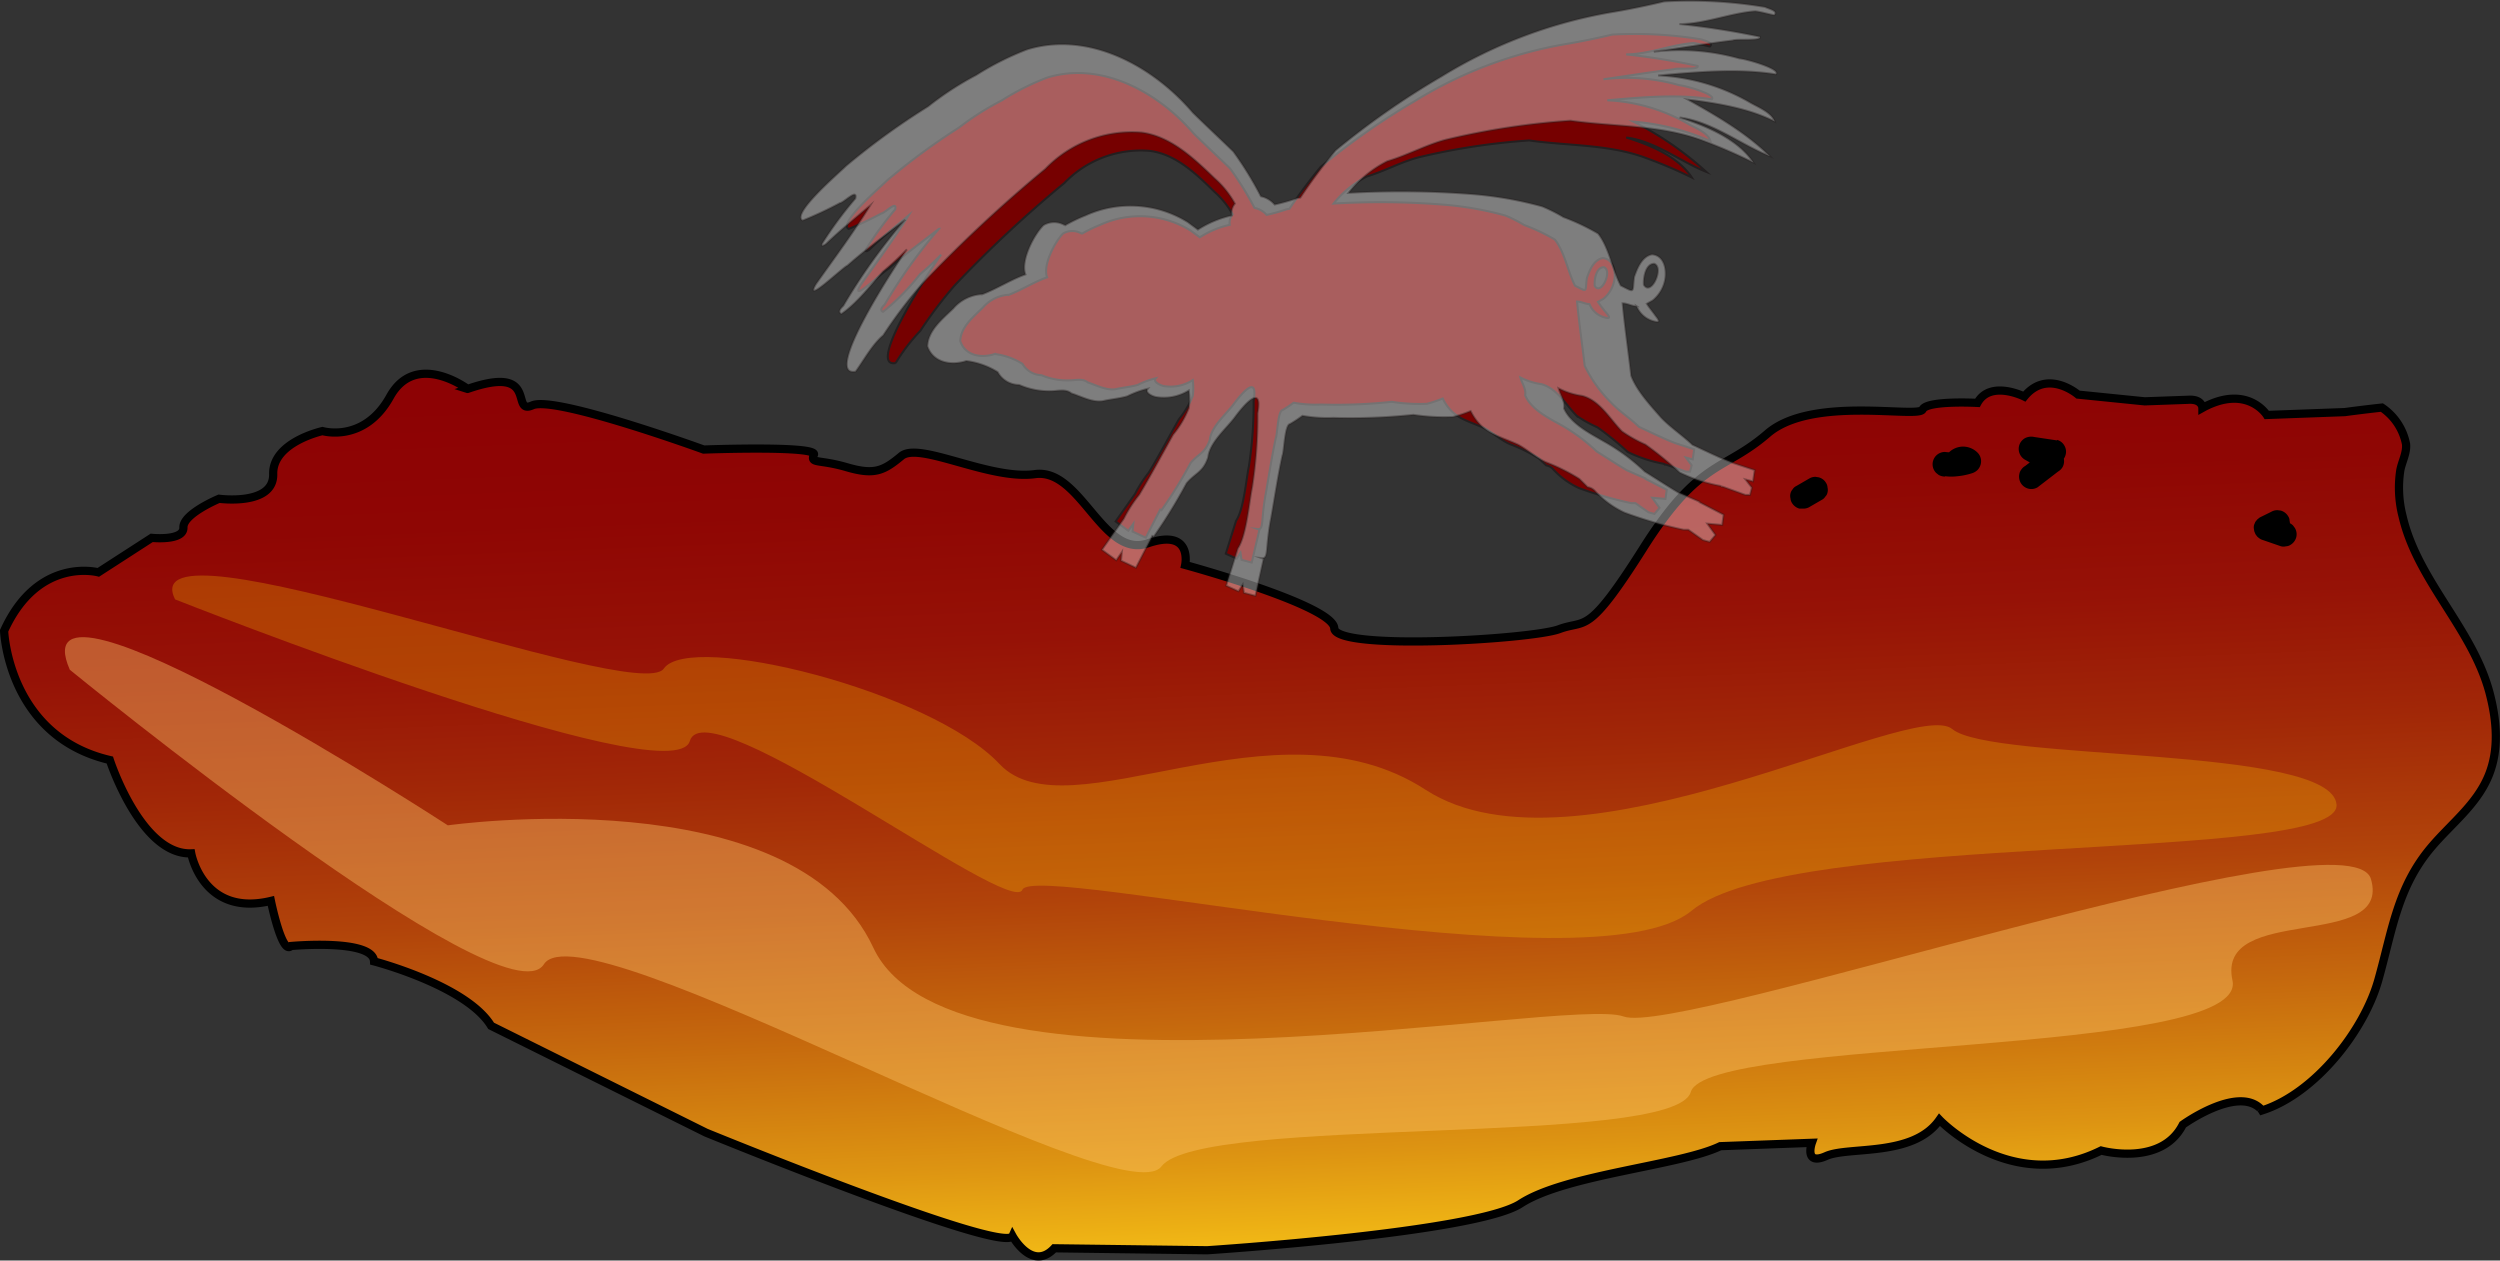 <svg id="Layer_1" data-name="Layer 1" xmlns="http://www.w3.org/2000/svg" xmlns:xlink="http://www.w3.org/1999/xlink" viewBox="0 0 304.36 153.46"><rect x="0" y="0" width="304.36" height="153.46" fill="#333333" stroke="none"/><defs><style>.cls-1{stroke:#000;fill:url(#linear-gradient);}.cls-1,.cls-4,.cls-5{stroke-miterlimit:10;}.cls-2{fill:#ffc769;opacity:0.41;}.cls-2,.cls-3{isolation:isolate;}.cls-3{fill:#ffc800;opacity:0.26;}.cls-4{fill:#760000;}.cls-4,.cls-5{stroke:#231f20;stroke-width:0.25px;}.cls-5{fill:#fff;opacity:0.37;}</style><linearGradient id="linear-gradient" x1="208.78" y1="963.47" x2="318.92" y2="963.47" gradientTransform="matrix(-0.04, -1, -1, 0.04, 1149.2, 399.64)" gradientUnits="userSpaceOnUse"><stop offset="0" stop-color="#f7c316"/><stop offset="0.13" stop-color="#dd9412"/><stop offset="0.28" stop-color="#c5680d"/><stop offset="0.42" stop-color="#b1430a"/><stop offset="0.57" stop-color="#a12707"/><stop offset="0.71" stop-color="#961206"/><stop offset="0.86" stop-color="#8f0604"/><stop offset="1" stop-color="#8d0204"/></linearGradient></defs><path class="cls-1" d="M71.51,122.66c-3.15,5.7-8.23,4.2-8.23,4.2s-6.09,1.34-6,5.24-6.59,3-6.59,3-4.4,1.83-4.34,3.5-3.86,1.26-3.86,1.26l-6.5,4.2s-7.33-2-11.47,7.12c0,0,.47,12.83,12.87,15.73,0,0,3.77,11.59,9.91,11.36,0,0,1.4,7.77,9.7,5.79,0,0,1.36,6.65,2.44,5.49,0,0,10-.92,10.12,1.87,0,0,11.27,2.94,14.25,7.85l26.16,13s36.29,14.86,37.32,12.59c0,0,2.39,4.38,5.08,1.49l18.62.24s32.69-2.12,38.14-5.67,19.38-4.62,24.32-7l11.15-.41s-1,2.83,1.74,1.61,10.61.17,13.8-4.41c0,0,8.71,9.17,19.68,3.74,0,0,7.33,2,9.94-3.15,0,0,6.52-4.71,9.41-2a1,1,0,0,1,.24.27c6.51-2.09,12.42-9.75,14.14-15.82s2.31-11.33,6.49-16.26c2.39-2.82,5.48-5.13,6.93-8.63,1.36-3.27,1-6.9.11-10.24-2.12-7.8-8.73-13.52-10.56-21.39a14,14,0,0,1-.29-5.51c.17-1.06.83-2.19.71-3.28A6.94,6.94,0,0,0,314,124c-2.32.25-4.52.55-4.52.55l-9.49.35s-2.29-3.69-7.57-1l-.27.15s0-1.11-1.72-1l-5.3.19-8.12-.82s-3.72-3.21-6.54.24c0,0-4.14-2.08-5.71.77,0,0-6.16-.33-6.67.8s-13.47-1.74-18.88,2.93-8.27,3.09-15.13,13.95-6.94,8.63-10.25,9.87-27.27,2.68-27.37-.11-18.15-7.71-18.15-7.71.95-4.51-4.56-2.63-8.16-9.19-13.72-8.43-14.1-4-16.27-2.2-3.27,2.35-6.65,1.36-4.49-.39-4-1.53-13.42-.62-13.42-.62-18.12-6.6-20.86-5.38.93-5.06-7.89-2C81,121.75,74.65,117,71.51,122.66Z" transform="translate(-24.02 -74.38)"/><path class="cls-2" d="M32.52,155.92s53,43.29,57.71,35.86,70.38,30.93,75.18,24.61,62.46-2.29,64.45-9.06,68-4.17,65.95-13.59,19.42-3.5,16.86-12.34-84.17,19.28-91,16.73-81.63,12.49-91.33-8.38-51.8-14.89-51.8-14.89S25.78,140.53,32.52,155.92Z" transform="translate(-24.02 -74.38)"/><path class="cls-3" d="M45.33,147.35S106,171.35,108,164.6s39.13,21.54,40.49,18.1,69.52,12.5,81.45,2.57,79.08-5.69,78.54-12.93-42-5.21-46.78-9.2-45.87,19.25-64.14,7.38-43.53,5.75-51.86-3.13S108,151.2,104.83,155.78,39.9,136.38,45.33,147.35Z" transform="translate(-24.02 -74.38)"/><path d="M260.85,132.36a6,6,0,0,0,1.47,0,8.37,8.37,0,0,0,1.79-.37,1.63,1.63,0,0,0,.66-.39,1.57,1.57,0,0,0,.38-.66,1.49,1.49,0,0,0-.38-1.46,2.52,2.52,0,0,0-1.72-.73,2.48,2.48,0,0,0-1.73.68,1.5,1.5,0,0,0-.44,1.06,1.54,1.54,0,0,0,.44,1.06,1.52,1.52,0,0,0,1.06.44,1.66,1.66,0,0,0,1.06-.44v-.05l-.3.23.2-.11-.36.15a1.14,1.14,0,0,1,.25-.06h-.53a.66.66,0,0,1,.25.07l-.36-.16.2.11-.31-.23.12.1.66-2.51a6.13,6.13,0,0,1-1.28.31h.4a6,6,0,0,1-1.58,0,1.52,1.52,0,0,0-1.06.44,1.54,1.54,0,0,0-.44,1.06,1.5,1.5,0,0,0,.44,1.06l.3.24a1.6,1.6,0,0,0,.76.2Z" transform="translate(-24.02 -74.38)"/><path d="M274.47,128l-2.8-.42a1.64,1.64,0,0,0-1.15.16,1.54,1.54,0,0,0-.62.71,1.52,1.52,0,0,0,.62,1.88l2.55,1.45v-2.59l-2.51,1.93a1.27,1.27,0,0,0-.42.38,1.18,1.18,0,0,0-.26.51,1.56,1.56,0,0,0,.15,1.16,1.53,1.53,0,0,0,.89.69,1.47,1.47,0,0,0,1.16-.15l2.51-1.93a1.47,1.47,0,0,0,.54-.54,1.51,1.51,0,0,0-.54-2L272,127.7l-1.16,2.74,2.8.41a1.22,1.22,0,0,0,.6,0,1.09,1.09,0,0,0,.56-.18,1.49,1.49,0,0,0,.69-.9,1.45,1.45,0,0,0-.15-1.15,1.43,1.43,0,0,0-.9-.69Z" transform="translate(-24.02 -74.38)"/><path d="M244.23,136.15l1.59-.92a1.06,1.06,0,0,0,.42-.39.94.94,0,0,0,.27-.51,1.22,1.22,0,0,0,0-.6,1.12,1.12,0,0,0-.18-.56,1.44,1.44,0,0,0-.9-.68l-.39-.06a1.48,1.48,0,0,0-.76.21l-1.59.92a1,1,0,0,0-.42.38,1.2,1.2,0,0,0-.27.51,1.22,1.22,0,0,0,0,.6,1.23,1.23,0,0,0,.18.56,1.55,1.55,0,0,0,.9.69l.4,0A1.48,1.48,0,0,0,244.23,136.15Z" transform="translate(-24.02 -74.38)"/><path d="M302.51,138l-2.2-.77.35,2.74,1.41-.69a1.72,1.72,0,0,0,.69-.9,1,1,0,0,0,0-.59.93.93,0,0,0-.17-.56,1.52,1.52,0,0,0-.9-.69l-.4-.05a1.47,1.47,0,0,0-.76.2l-1.4.69-.3.24-.24.3-.15.36a1.22,1.22,0,0,0,0,.6.87.87,0,0,0,.11.38.84.84,0,0,0,.19.33.87.87,0,0,0,.27.27,1.26,1.26,0,0,0,.51.27l2.2.76a1.22,1.22,0,0,0,.6,0,1.09,1.09,0,0,0,.56-.18,1.55,1.55,0,0,0,.69-.9,1.5,1.5,0,0,0-.16-1.15l-.23-.31a1.51,1.51,0,0,0-.66-.38Z" transform="translate(-24.02 -74.38)"/><path class="cls-4" d="M229.63,89.51a21.62,21.62,0,0,0-9.93-2.92c4.18-.36,8.55-.78,12.72-.12.61-.6-3.34-1.69-3.93-1.71a23.35,23.35,0,0,0-9.26-.73c2.77-.38,5.75-.88,8.52-1.21.42-.21,3.24.11,2.93-.42A85.5,85.5,0,0,0,222,81c2.72,0,5.51-1.19,8.18-1.38.57.06,1.47.31,2,.42.55-.47-.68-.71-1-.86a49.74,49.74,0,0,0-10.9-.59c-1.62.39-3.68.82-5.33,1.1a51.71,51.71,0,0,0-18.7,7,87.61,87.61,0,0,0-11.44,8c-1.3,1.58-2.62,3.33-3.81,5.11l-.35.06a22,22,0,0,1-2.42.68,2.63,2.63,0,0,0-1.48-.85,36.92,36.92,0,0,0-3-4.83c-1.39-1.34-3-2.85-4.38-4.2-4.27-5-11.23-8.9-17.9-6.82a30.8,30.8,0,0,0-5.5,2.77,33.46,33.46,0,0,0-5.17,3.28A80.84,80.84,0,0,0,132,96.36c-.7.72-6,5.2-4.66,5.89a39.93,39.93,0,0,0,4-1.89c.37,0,1.94-1.67,1.66-.49a41.9,41.9,0,0,0-3.52,4.8c-.3.54.32.2.49,0,1.46-1.41,3.11-2.74,4.66-4.06-1.77,2.88-3.91,5.73-5.86,8.5-1.35,2.32,2.84-1.75,3.41-2,1.9-1.69,4.14-3.32,6.15-4.87a61.79,61.79,0,0,0-6.6,9.21c-.24.23-.68.67-.21.9a28.69,28.69,0,0,0,4.5-4.58,32.18,32.18,0,0,0,2.57-2.38c-.88,1.16-9.27,13.86-5.53,13.19a22.53,22.53,0,0,1,3-3.92,51.8,51.8,0,0,1,4.2-5.55A149.25,149.25,0,0,1,153.6,96.66,12.94,12.94,0,0,1,164,92.75c3.17.4,5.69,2.83,7.89,5a10.39,10.39,0,0,1,2.19,2.72,1.61,1.61,0,0,0-.35,1.28,11.3,11.3,0,0,0-3.64,1.52l-1.1-.81a11.74,11.74,0,0,0-11-.72,17.14,17.14,0,0,0-2.2,1.06.17.17,0,0,0-.12,0,2.23,2.23,0,0,0-2.22,0c-1,1-2.53,3.91-1.95,5.34-1.54.53-3.07,1.52-4.63,2.12a4.53,4.53,0,0,0-3.17,1.54c-1.13,1.12-2.71,2.35-2.78,4.09.59,1.81,2.57,2.13,4.2,1.59a8.26,8.26,0,0,1,3.38,1.2,2.76,2.76,0,0,0,2.32,1.38h0a7.93,7.93,0,0,0,3.43.63c.7,0,1.6-.26,2.18.24,1,.33,2.26,1,3.38.84.85-.2,1.88-.29,2.71-.52a9.87,9.87,0,0,1,2.2-.81c-.36.43.53.82.92.93a5,5,0,0,0,3.59-.71,7.27,7.27,0,0,1,0,1.92,11.06,11.06,0,0,1-1.69,2.85c-1.14,2-2.44,4.48-3.66,6.48a15.2,15.2,0,0,0-1.67,2.59l0,0-2.37,3.36,1.55,1.14.6-.85-.09.94,1.61.75,1.76-3.42.15.08a53.91,53.91,0,0,0,3.56-5.77c1-1.16,1.75-1.15,2.33-2.81.16-1.59,2-3.12,2.9-4.33s3-3.76,2.43-.42a50,50,0,0,1-.58,8c-.33,1.58-.62,5.26-1.56,6.62h0l-1.25,4,1.33.61.46-.72.13.86,1.24.33.94-4-.22-.08c.8.08.37-1,1-4.36.35-2,.78-4.77,1.22-6.75.18-.36.24-3.28.81-3.37a15.08,15.08,0,0,0,1.35-.9,14.65,14.65,0,0,0,3.32.22,64,64,0,0,0,8.64-.33,21.82,21.82,0,0,0,4.27.24,14.91,14.91,0,0,0,1.92-.64c1.23,2.43,2.84,2.59,5.07,3.61,1,.52,2.06,1.49,3.12,1.94a20.34,20.34,0,0,1,3.5,1.73l.91.86a1.48,1.48,0,0,1,.77.38,9.78,9.78,0,0,0,3.22,2.38,47,47,0,0,0,6.38,1.84l.5,0h0l1.58,1.11.73.2.62-.74-.89-1.23,1.61.14.16-1.11-2.61-1.34,0-.05-2.28-1c-.94-.56-2.73-1.71-3.64-2.28a22.33,22.33,0,0,0-4.43-3.27c-1.53-.84-3.57-1.89-4.28-3.57.15-.71-.4-1.49-.58-2.16a8.09,8.09,0,0,0,2.55.81c1.93.52,3,2.53,4.29,3.84a14.87,14.87,0,0,0,2.53,1.41,36.55,36.55,0,0,1,3.69,3,16.61,16.61,0,0,0,4.42,1.45c.07.1.14.12.22.08l2.45.87h.5l.2-.78-.69-.93.82.22.18-1.23-2.24-.73h0c-1.11-.39-3.4-1.51-4.48-2-1-1-2.4-1.89-3.36-2.92a16.4,16.4,0,0,1-3.25-4.52c-.29-2.49-.7-5.33-.93-7.82.46,0,1.06.32,1.51.32a2.73,2.73,0,0,0,1.95,1.64c.83.22.25-.4,0-.7a12.47,12.47,0,0,1-.91-1.22s0,0,0,0l.66-.37a3.81,3.81,0,0,0,1.34-2.37c.16-1.06-.17-2.49-1.44-2.59-1.1.22-1.59,1.49-1.92,2.43-.24,1.66.19,1.77-1.44.93-.86-1.66-1.26-4.11-2.45-5.61a23.49,23.49,0,0,0-3.75-1.78,16.23,16.23,0,0,0-2.28-1.15,40.14,40.14,0,0,0-7.71-1.34,98.18,98.18,0,0,0-13.2-.12,12.3,12.3,0,0,1,4.06-3.3c2.09-.62,4.21-1.79,6.31-2.33a81.1,81.1,0,0,1,13.44-2.05c4.71.67,9.79.45,14.31,2.17A55,55,0,0,1,230,96c-1.7-2.59-5.16-4-8-4.88,3.59.46,6.54,2.91,9.76,4.19a39.53,39.53,0,0,0-8.88-6.12,29.1,29.1,0,0,1,9.38,2.37C232,90.57,230.5,90,229.63,89.51Zm-10.34,17.4c1.08.43-.35,3.52-1.12,2.28h0C218.1,108.44,218.34,106.91,219.29,106.91Z" transform="translate(-24.02 -74.38)"/><path class="cls-5" d="M237.09,86.86a24.52,24.52,0,0,0-11.2-3.29c4.71-.41,9.64-.88,14.34-.14.69-.67-3.77-1.91-4.43-1.93a26.67,26.67,0,0,0-10.44-.82c3.11-.43,6.48-1,9.6-1.37.48-.23,3.66.13,3.31-.47a95.47,95.47,0,0,0-9.79-1.53c3.08,0,6.22-1.34,9.23-1.56.64.07,1.66.36,2.3.48.62-.53-.77-.81-1.1-1a55.58,55.58,0,0,0-12.29-.67c-1.84.44-4.15.93-6,1.24a58.36,58.36,0,0,0-21.1,7.88,97.89,97.89,0,0,0-12.9,9,70.6,70.6,0,0,0-4.29,5.76l-.4.07a24.46,24.46,0,0,1-2.73.77,3,3,0,0,0-1.67-1,41.88,41.88,0,0,0-3.35-5.45c-1.56-1.52-3.37-3.21-4.93-4.74-4.82-5.66-12.67-10-20.19-7.69a35.29,35.29,0,0,0-6.2,3.12A37.61,37.61,0,0,0,137,87.34,88,88,0,0,0,127,94.59c-.8.81-6.75,5.87-5.27,6.64a46,46,0,0,0,4.55-2.13c.42,0,2.19-1.88,1.87-.55a47.22,47.22,0,0,0-4,5.41c-.33.61.36.23.56,0,1.65-1.58,3.51-3.09,5.25-4.57-2,3.25-4.41,6.46-6.61,9.58-1.52,2.62,3.21-2,3.85-2.26,2.14-1.9,4.66-3.75,6.93-5.5a71,71,0,0,0-7.44,10.39c-.27.26-.76.76-.23,1,1.88-1.28,3.54-3.46,5.07-5.17a36.79,36.79,0,0,0,2.9-2.69c-1,1.31-10.46,15.64-6.24,14.88,1-1.37,2-3.26,3.36-4.41a57,57,0,0,1,4.74-6.27,170.13,170.13,0,0,1,15-14A14.63,14.63,0,0,1,163,90.51c3.56.46,6.41,3.19,8.9,5.59a11.43,11.43,0,0,1,2.46,3.07,1.81,1.81,0,0,0-.39,1.44,12.8,12.8,0,0,0-4.11,1.72l-1.23-.91a13.22,13.22,0,0,0-12.44-.82,19.05,19.05,0,0,0-2.49,1.2.18.18,0,0,0-.14-.06,2.51,2.51,0,0,0-2.5.05c-1.18,1.15-2.85,4.41-2.2,6-1.74.61-3.46,1.72-5.22,2.4a5,5,0,0,0-3.57,1.74c-1.29,1.26-3.07,2.65-3.15,4.6.68,2,2.9,2.41,4.74,1.8a9.36,9.36,0,0,1,3.82,1.35,3,3,0,0,0,2.62,1.56h0A9.05,9.05,0,0,0,152,122c.79,0,1.8-.3,2.45.27,1.19.37,2.55,1.14,3.82.94.95-.22,2.12-.32,3-.59a11.93,11.93,0,0,1,2.48-.91c-.4.49.6.93,1,1a5.71,5.71,0,0,0,4-.79,8.16,8.16,0,0,1,0,2.15,12,12,0,0,1-1.91,3.22c-1.28,2.29-2.74,5-4.12,7.31a16.14,16.14,0,0,0-1.88,2.92l0,0-2.67,3.79,1.75,1.28.68-1-.1,1.05,1.81.86,2-3.87.17.09a63,63,0,0,0,4-6.5c1.11-1.31,2-1.3,2.63-3.17.18-1.8,2.26-3.52,3.27-4.89s3.42-4.23,2.74-.47a55.92,55.92,0,0,1-.66,9c-.36,1.77-.7,5.93-1.75,7.46h0l-1.41,4.53,1.5.69.51-.82.15,1,1.4.37,1-4.5-.24-.09c.91.1.42-1.15,1.16-4.92.4-2.26.88-5.38,1.38-7.61.2-.41.27-3.7.91-3.8a15.41,15.41,0,0,0,1.52-1,17.26,17.26,0,0,0,3.74.25,74,74,0,0,0,9.76-.37,24.91,24.91,0,0,0,4.81.26,16.58,16.58,0,0,0,2.16-.72c1.39,2.74,3.21,2.93,5.73,4.07,1.14.58,2.32,1.69,3.51,2.19a22.7,22.7,0,0,1,4,2s1,1,1,1a1.54,1.54,0,0,1,.86.43,11.2,11.2,0,0,0,3.63,2.68,51.9,51.9,0,0,0,7.2,2.08l.57,0h0l1.78,1.26.82.22.71-.84-1-1.38,1.82.16.17-1.25-2.93-1.52,0-.06-2.56-1.11c-1.07-.63-3.08-1.93-4.11-2.57a24.73,24.73,0,0,0-5-3.68c-1.73-1-4-2.15-4.83-4,.16-.8-.45-1.69-.66-2.44a9.08,9.08,0,0,0,2.87.91c2.18.58,3.38,2.85,4.85,4.33a16.55,16.55,0,0,0,2.85,1.6,42,42,0,0,1,4.16,3.4,19.22,19.22,0,0,0,5,1.64.19.19,0,0,0,.24.09l2.77,1h.56l.23-.88-.78-1,.92.24.2-1.38-2.52-.83h0c-1.25-.44-3.84-1.7-5.06-2.26-1.13-1.09-2.7-2.14-3.79-3.29-1.29-1.48-2.95-3.24-3.66-5.1-.32-2.81-.79-6-1.05-8.83.52,0,1.2.37,1.7.36a3.12,3.12,0,0,0,2.2,1.86c.94.24.28-.46.05-.79s-.78-1-1-1.37c0,0,0,0,0,0l.74-.42a4.29,4.29,0,0,0,1.51-2.67c.18-1.2-.19-2.81-1.62-2.92-1.24.25-1.79,1.68-2.17,2.73-.27,1.88.22,2-1.63,1.06-1-1.88-1.41-4.64-2.76-6.33a26.39,26.39,0,0,0-4.22-2,19.47,19.47,0,0,0-2.58-1.3,45.56,45.56,0,0,0-8.69-1.51,113.37,113.37,0,0,0-14.89-.14A14.12,14.12,0,0,1,192.93,94c2.37-.69,4.75-2,7.13-2.62a91,91,0,0,1,15.15-2.31c5.32.75,11,.5,16.14,2.44a64.84,64.84,0,0,1,6.15,2.67c-1.91-2.91-5.82-4.5-9-5.5,4,.52,7.37,3.28,11,4.72-2.79-2.8-6.58-5-10-6.9,3.57.45,7.44,1.08,10.59,2.68C239.71,88.06,238.06,87.42,237.09,86.86Zm-11.67,19.63c1.22.48-.39,4-1.27,2.57h0C224.08,108.22,224.35,106.48,225.42,106.49Z" transform="translate(-24.02 -74.38)"/></svg>
